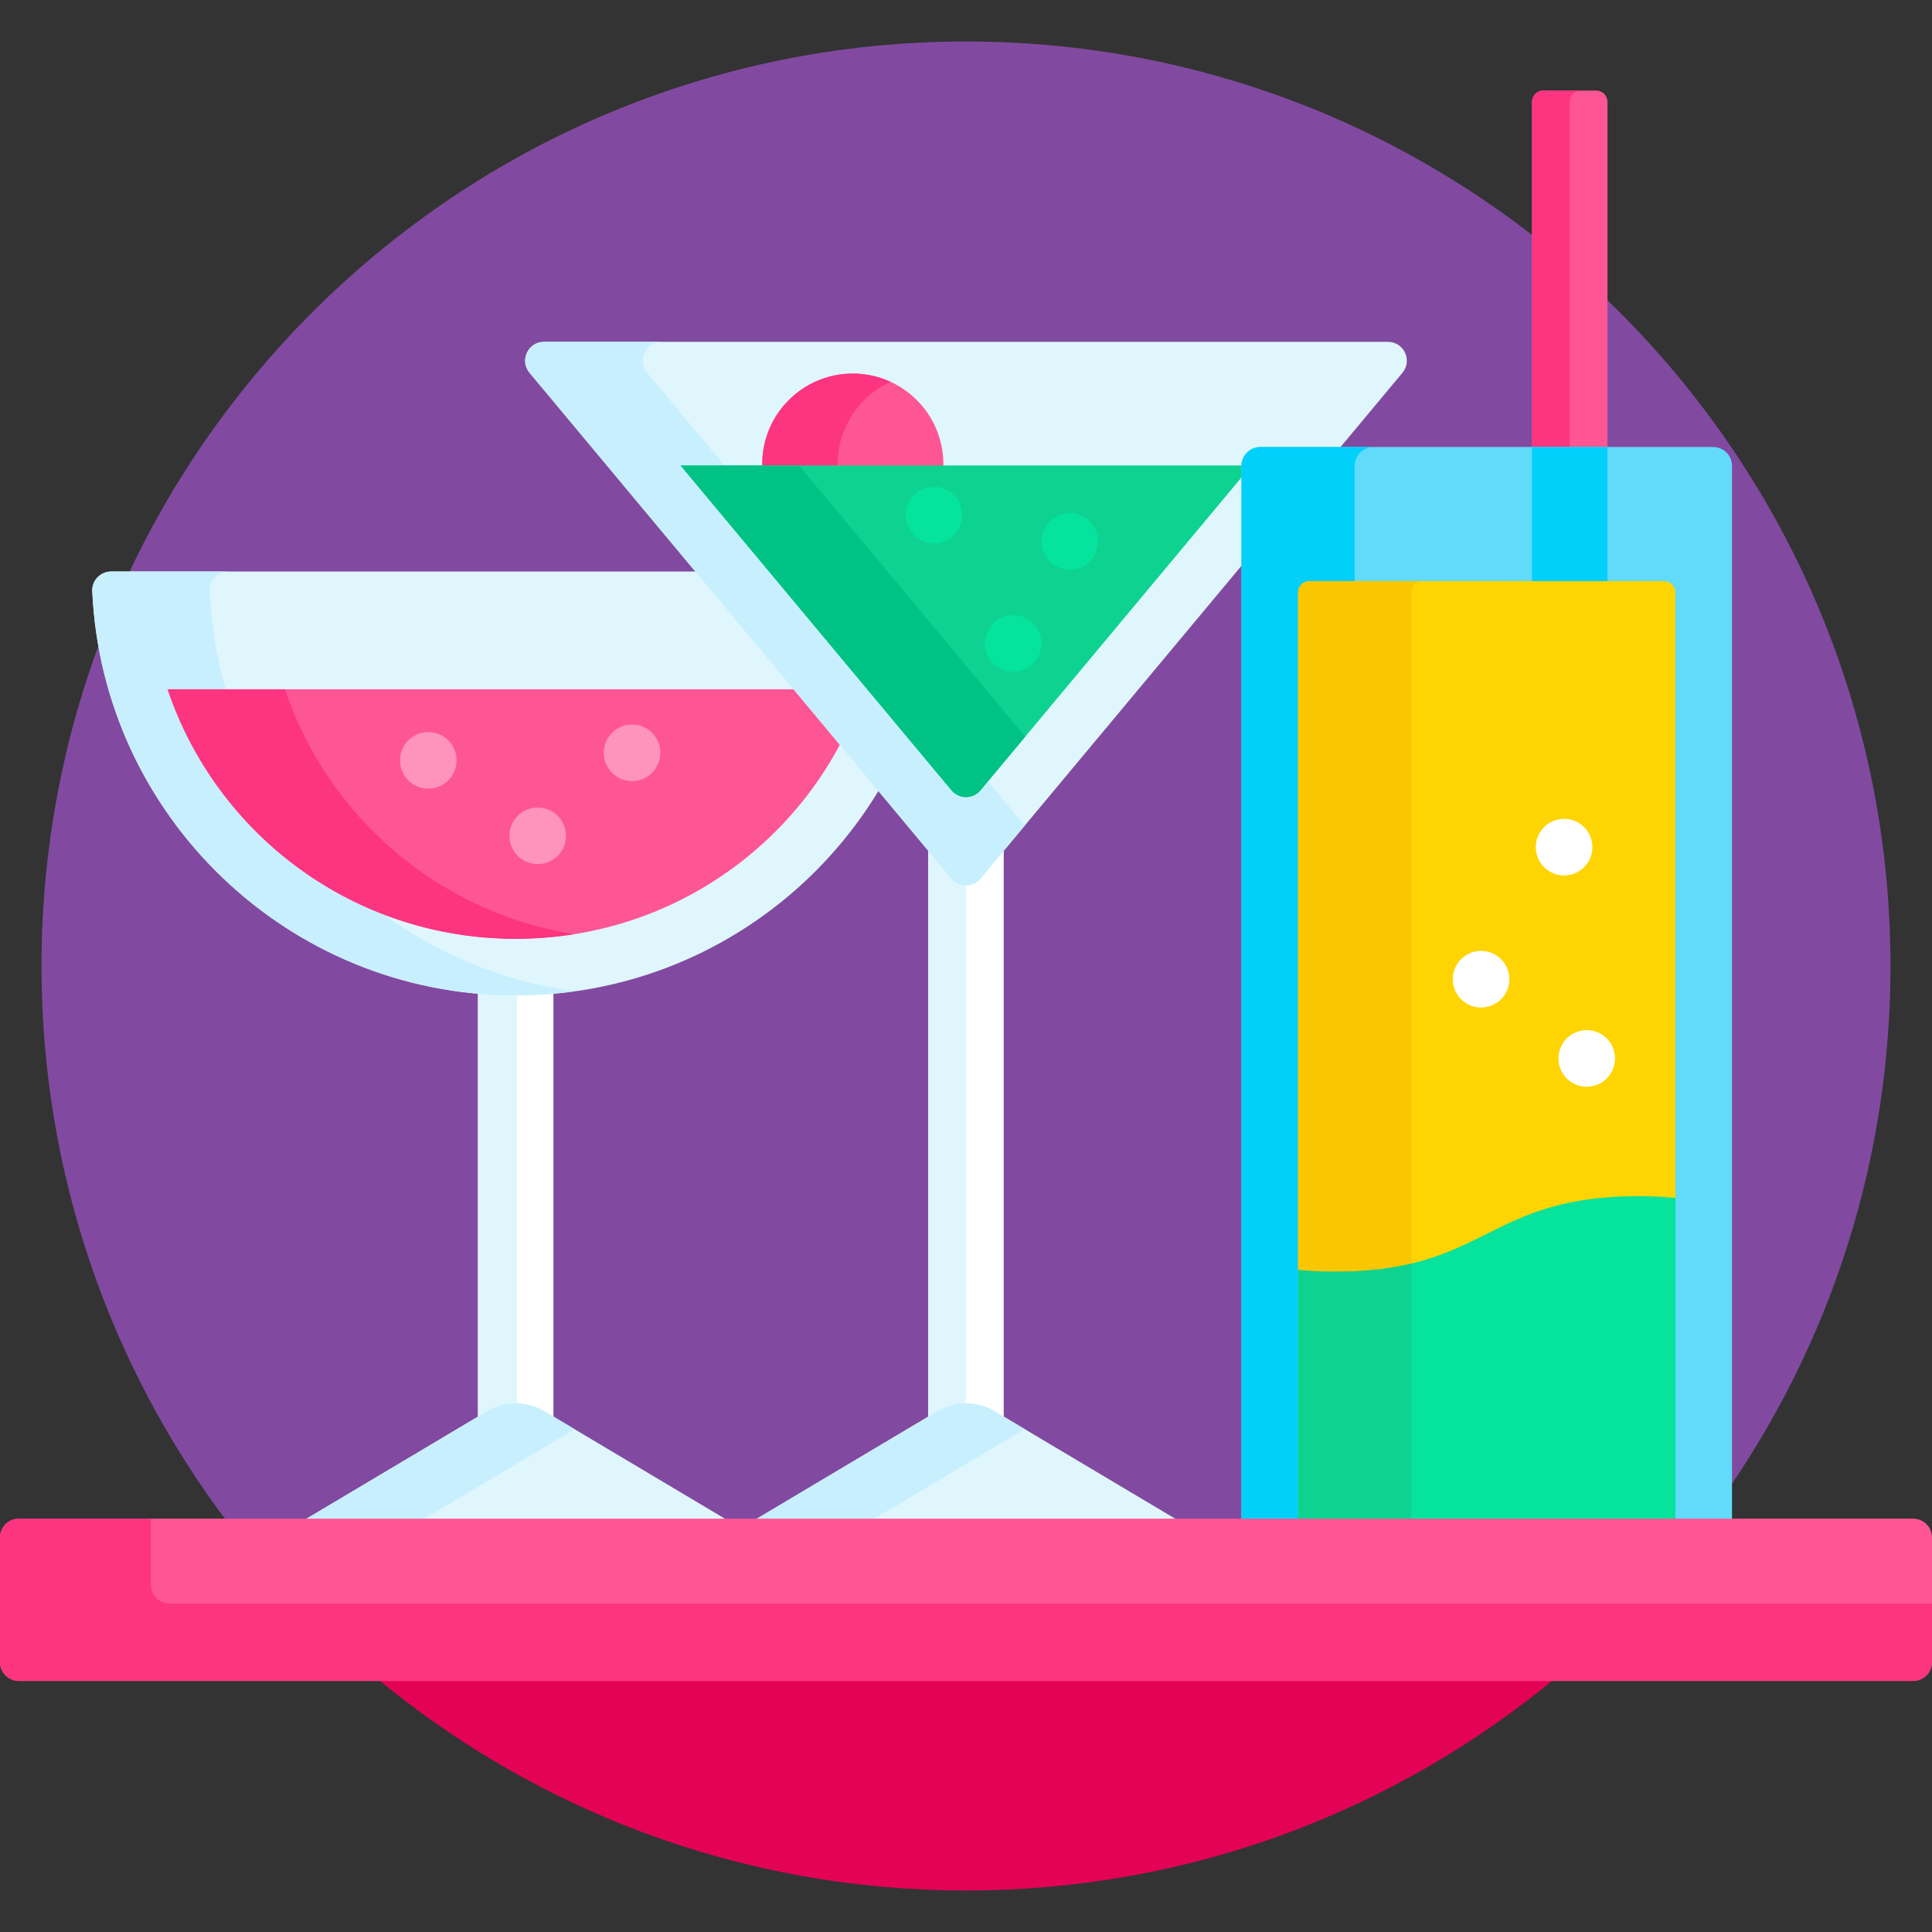 <svg id="Capa_1" enable-background="new 0 0 512 512" height="512" viewBox="0 0 512 512" width="512" xmlns="http://www.w3.org/2000/svg"><rect x="0" y="0" width="512" height="512" fill="#333333" stroke="none"/><g><g><g><path d="m451.657 403.461c30.97-41.027 49.343-92.096 49.343-147.461 0-135.31-109.69-245-245-245s-245 109.69-245 245c0 55.365 18.373 106.434 49.343 147.461z" fill="#814aa0"/></g></g><path d="m136.667 262.795c-3.371 0-6.705-.157-10-.448v114.233l2.838-1.69c2.165-1.29 4.642-1.971 7.162-1.971 2.521 0 4.998.681 7.163 1.971l2.837 1.689v-114.233c-3.296.292-6.63.449-10 .449z" fill="#fff"/><g><path d="m137 262.791c-.111 0-.222.004-.333.004-3.371 0-6.705-.157-10-.448v114.233l2.838-1.69c2.165-1.29 4.642-1.971 7.162-1.971.111 0 .222.009.333.011z" fill="#dff6fd"/></g><g><path d="m248.838 374.89c2.165-1.29 4.642-1.971 7.162-1.971s4.997.681 7.162 1.971l2.838 1.69v-152.669l-6.928 8.306c-.762.914-1.882 1.438-3.072 1.438s-2.31-.524-3.072-1.438l-6.928-8.306v152.669z" fill="#fff"/></g><g><path d="m256 233.655c-1.19 0-2.31-.524-3.072-1.438l-6.928-8.306v152.669l2.838-1.69c2.165-1.29 4.642-1.971 7.162-1.971z" fill="#dff6fd"/></g><g><path d="m99.492 444.461c42.447 35.295 96.989 56.539 156.508 56.539s114.061-21.244 156.508-56.539z" fill="#e30256"/></g><g><g><path d="m193.769 403.461-49.428-29.431c-4.729-2.816-10.619-2.816-15.348 0l-49.428 29.431z" fill="#dff6fd"/></g><path d="m144.341 374.031c-4.729-2.815-10.619-2.815-15.348 0l-49.428 29.431h31.231l41.487-24.702z" fill="#c8effe"/><g><path d="m29.454 151.462c-2.836 0-5.131 2.358-5.002 5.191 2.712 59.63 51.915 107.142 112.215 107.142s109.503-47.512 112.215-107.142c.129-2.833-2.166-5.191-5.002-5.191z" fill="#dff6fd"/><path d="m55.564 156.653c-.129-2.833 2.166-5.191 5.002-5.191h-31.112c-2.836 0-5.131 2.358-5.002 5.191 2.712 59.63 51.915 107.142 112.215 107.142 5.279 0 10.471-.372 15.556-1.077-53-7.343-94.184-51.655-96.659-106.065z" fill="#c8effe"/><path d="m136.667 248.795c42.818 0 79.256-27.487 92.245-66.128h-184.49c12.989 38.641 49.426 66.128 92.245 66.128z" fill="#fe5694"/><path d="m75.511 182.667h-31.089c12.989 38.642 49.426 66.128 92.244 66.128 5.29 0 10.482-.423 15.544-1.231-35.917-5.734-65.315-31.03-76.699-64.897z" fill="#fd3581"/></g><g fill="#fe93bb"><circle cx="167.5" cy="199.5" r="7.5"/><circle cx="142.5" cy="221.5" r="7.5"/><circle cx="113.5" cy="201.5" r="7.5"/></g></g><g><g><path d="m259.84 232.858 111.818-134.062c2.716-3.256.401-8.203-3.84-8.203h-223.637c-4.24 0-6.556 4.946-3.84 8.203l111.819 134.062c1.999 2.397 5.681 2.397 7.68 0z" fill="#dff6fd"/><path d="m249.96 124.356c.025-.449.04-.901.04-1.356 0-13.255-10.745-24-24-24s-24 10.745-24 24c0 .455.015.907.04 1.356z" fill="#fe5694"/><path d="m222.013 123.356c-.002-.119-.013-.236-.013-.356 0-9.685 5.74-18.024 14-21.816-3.045-1.399-6.43-2.184-10-2.184-13.255 0-24 10.745-24 24 0 .119.007.237.009.356z" fill="#fd3581"/><path d="m171.513 98.796c-2.716-3.256-.401-8.203 3.84-8.203h-31.172c-4.24 0-6.556 4.946-3.84 8.203l111.819 134.062c1.999 2.397 5.68 2.397 7.679 0l11.746-14.083z" fill="#c8effe"/><path d="m252.16 209.44c1.999 2.396 5.68 2.396 7.679 0l71.801-86.084h-151.281z" fill="#0ed290"/><path d="m211.719 123.356h-31.359l71.801 86.084c1.999 2.396 5.68 2.396 7.679 0l11.84-14.195z" fill="#00c285"/></g><g><path d="m313.102 403.461-49.428-29.431c-4.729-2.816-10.619-2.816-15.348 0l-49.428 29.431z" fill="#dff6fd"/></g><path d="m263.674 374.031c-4.729-2.815-10.619-2.815-15.348 0l-49.428 29.431h31.102l41.551-24.74z" fill="#c8effe"/><g fill="#05e39c"><circle cx="283.5" cy="143.5" r="7.5"/><circle cx="268.5" cy="170.5" r="7.5"/><circle cx="247.5" cy="136.5" r="7.5"/></g></g><g><path d="m425.416 119.461.584-1v-91.461c0-1.657-1.343-3-3-3h-14c-1.657 0-3 1.343-3 3v91.462l.389 1h19.027z" fill="#fe5694"/><path d="m416 27c0-1.657 1.343-3 3-3h-10c-1.657 0-3 1.343-3 3v91.462l.389 1h10l-.389-1z" fill="#fd3581"/><g><path d="m459 403.461v-280c0-2.761-2.239-5-5-5h-120c-2.761 0-5 2.239-5 5v280z" fill="#62dbfb"/></g><path d="m441 154h-94c-1.657 0-3 1.343-3 3v179.542l1 1.099v-.004c2.829.241 5.815.363 8.895.363 20.289 0 30.591-5.137 40.554-10.105 10.205-5.089 19.843-9.895 39.661-9.895 3.086 0 6.072.124 8.891.37l1-.912v-160.458c-.001-1.657-1.344-3-3.001-3z" fill="#fed402"/><path d="m347 154h12v-30.538c0-2.761 2.239-5 5-5h-30c-2.761 0-5 2.239-5 5v280h15v-246.462c0-1.657 1.343-3 3-3z" fill="#01d0fb"/><path d="m406 118.462h20v35.538h-20z" fill="#01d0fb"/><path d="m444 317.458c-3.014-.294-6.288-.458-9.891-.458-40.107 0-40.107 20-80.215 20-3.604 0-6.88-.164-9.895-.458v66.919h100v-86.003z" fill="#05e39c"/><path d="m374 334.869v-177.869c0-1.657 1.343-3 3-3h-30c-1.657 0-3 1.343-3 3v179.542c3.015.294 6.29.458 9.895.458 8.126 0 14.605-.821 20.105-2.131z" fill="#fac600"/><path d="m353.895 337c-3.604 0-6.88-.164-9.895-.458v66.919h30v-68.592c-5.5 1.31-11.979 2.131-20.105 2.131z" fill="#0ed290"/><g fill="#fff"><circle cx="414.5" cy="224.5" r="7.5"/><circle cx="392.5" cy="259.5" r="7.5"/><circle cx="420.5" cy="280.5" r="7.5"/></g></g><g><path d="m507 445.462h-502c-2.761 0-5-2.239-5-5v-33c0-2.761 2.239-5 5-5h502c2.761 0 5 2.239 5 5v33c0 2.761-2.239 5-5 5z" fill="#fe5694"/></g><g><path d="m45 425c-2.761 0-5-2.239-5-5v-17.538h-35c-2.761 0-5 2.239-5 5v33c0 2.761 2.239 5 5 5h502c2.761 0 5-2.239 5-5v-15.462z" fill="#fd3581"/></g></g></svg>